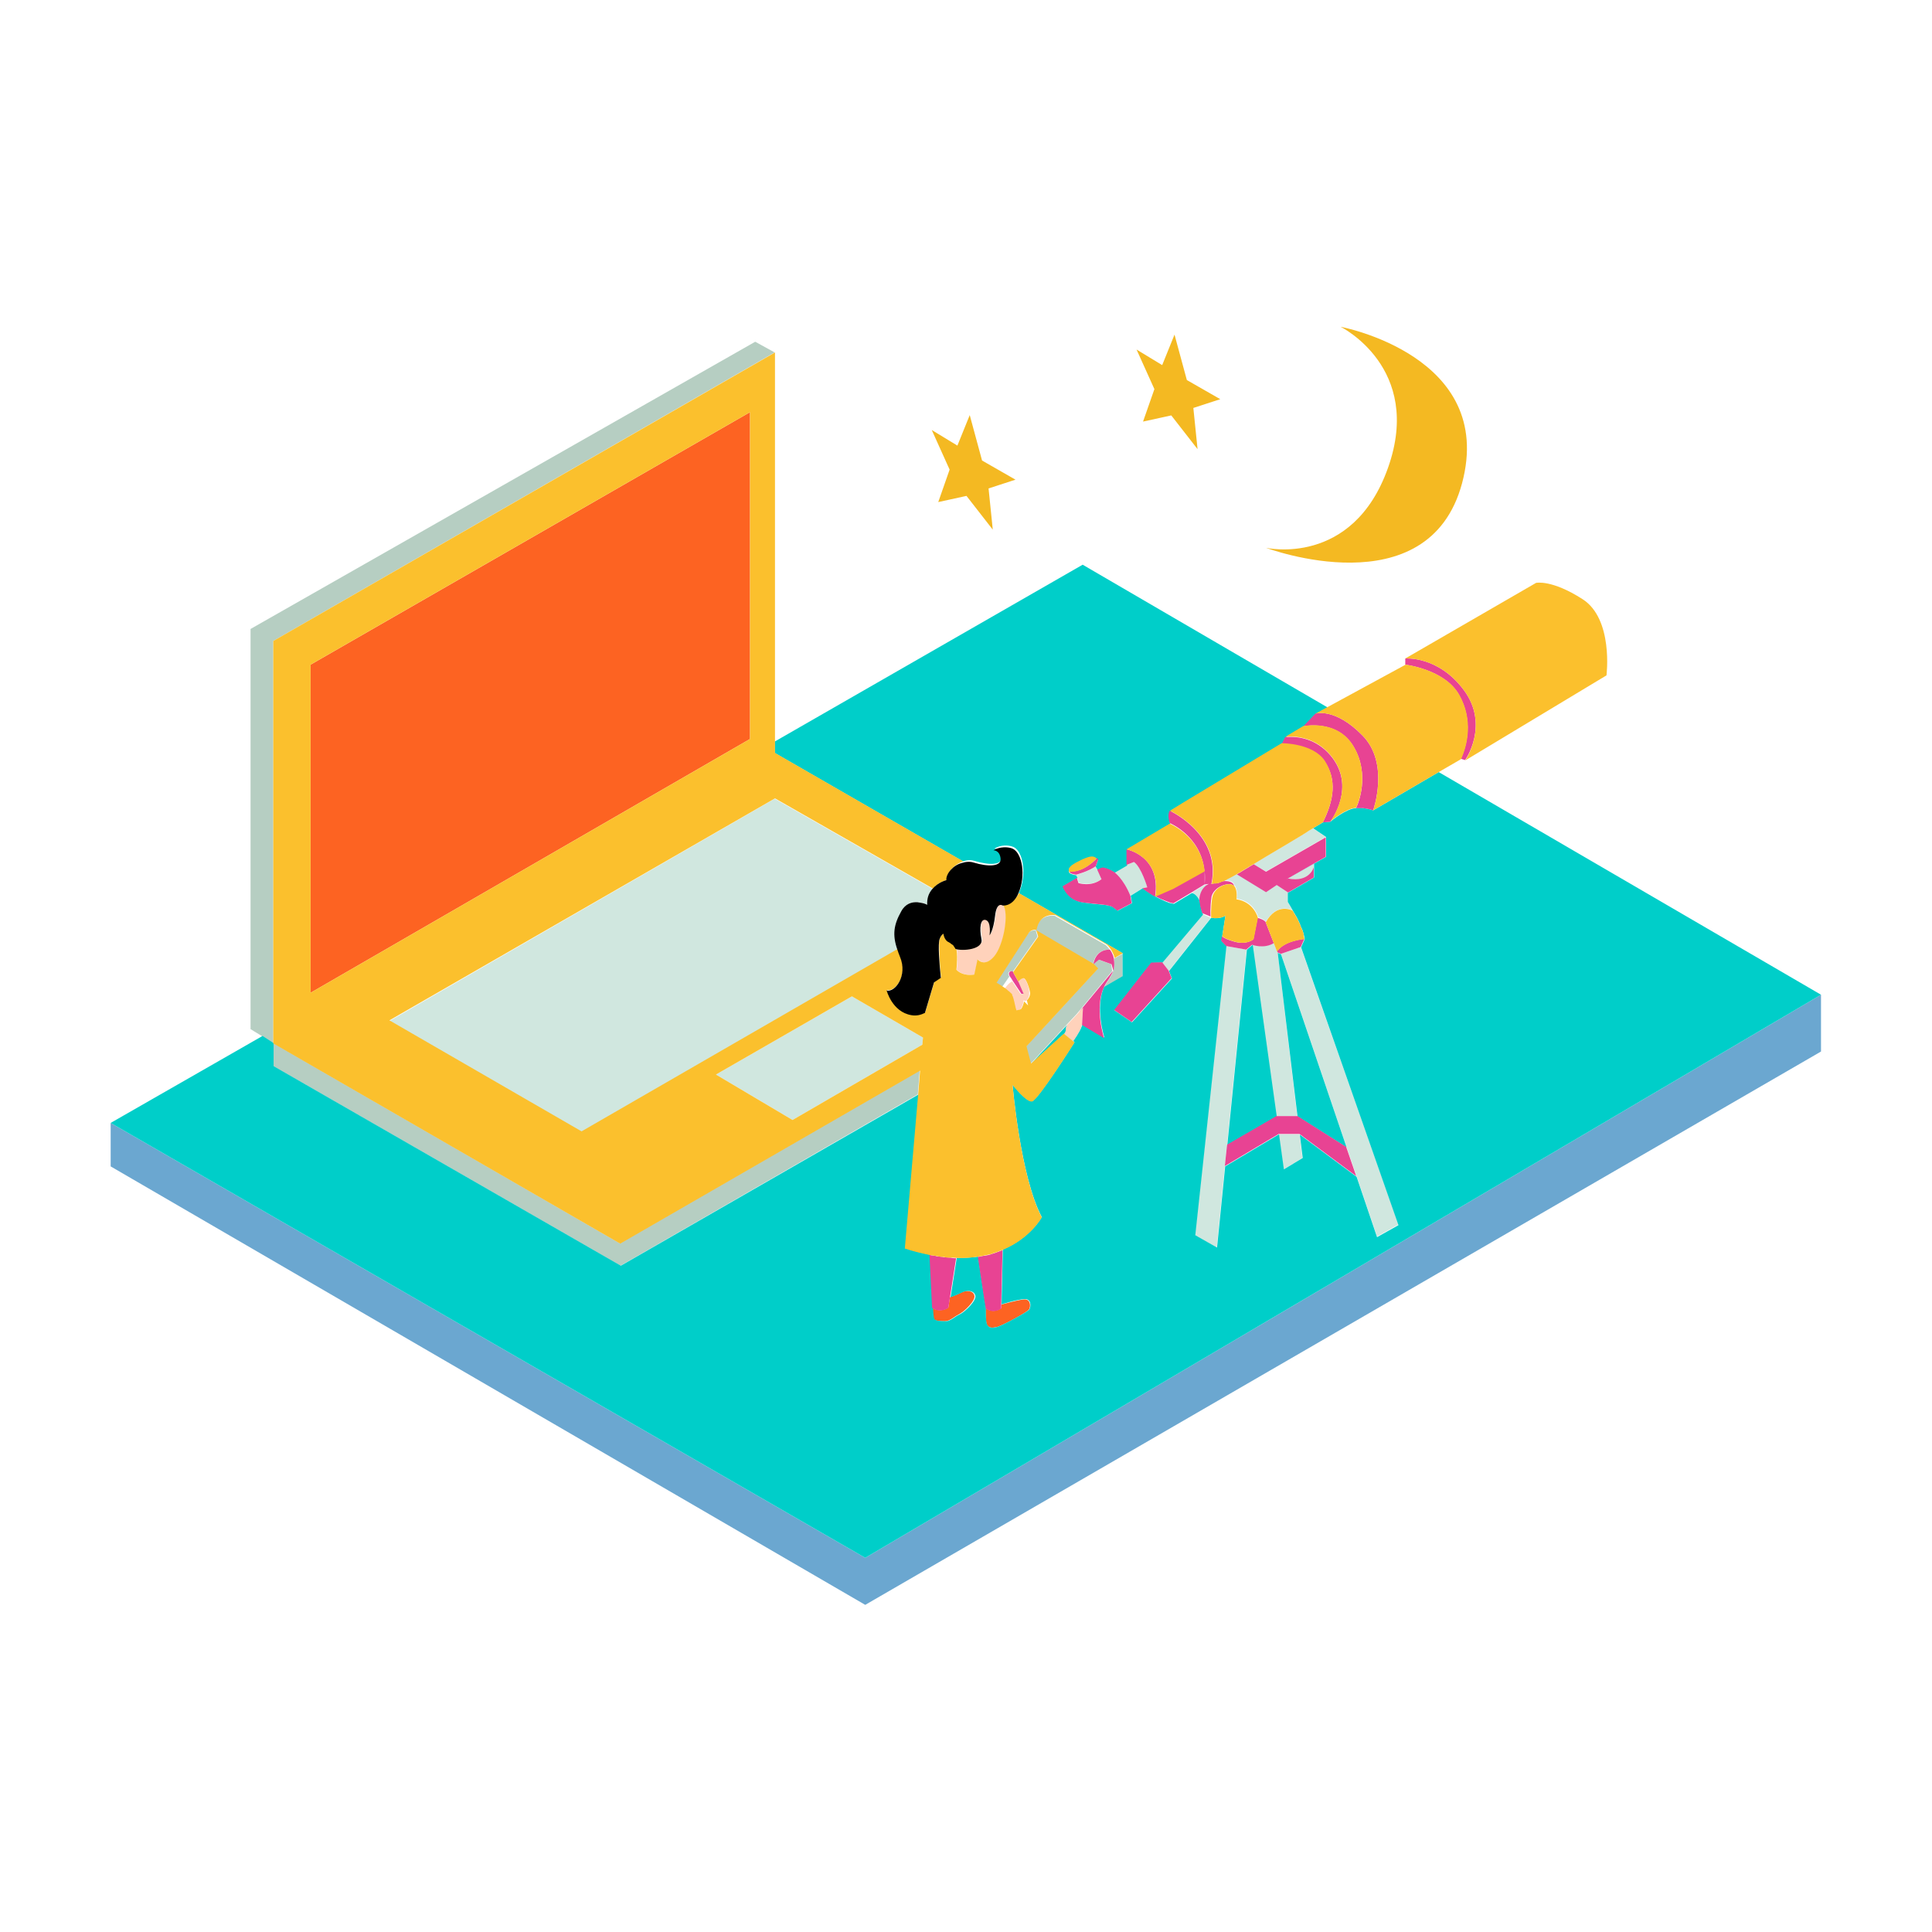 <svg version="1.1" id="color_x5F_1" xmlns="http://www.w3.org/2000/svg" xmlns:xlink="http://www.w3.org/1999/xlink" x="0px" y="0px" width="600px" height="600px" viewBox="0 0 600 600" enable-background="new 0 0 600 600" xml:space="preserve">
<polygon id="color_x5F_10" fill="#6BA7D0" points="268.705,483.79 34.369,348.732 34.369,362.237 268.705,498.404 565.53,326.559 
	565.53,308.92 "></polygon>
<path id="color_x5F_9" fill="#F4B922" d="M454.057,150.076c-10.482,39.005-60.877,20.057-60.877,20.057s26.911,6.148,37.897-24.895
	c10.985-31.043-14.716-43.743-14.716-43.743S464.64,110.465,454.057,150.076z M368.587,118.024l-3.83-14.11l-3.829,9.474
	l-7.963-4.838l5.544,12.296l-3.528,10.079l8.769-1.915l8.164,10.482l-1.31-12.8l8.365-2.721L368.587,118.024z M304.989,143.021
	l-3.83-14.111l-3.83,9.474l-7.962-4.838l5.543,12.296l-3.528,10.079l8.769-1.915l8.164,10.482l-1.311-12.8l8.365-2.722
	L304.989,143.021z"></path>
<path id="color_x5F_8" fill="#D0E7DF" d="M240.584,248.043l49.084,28.02c-0.101,0.202-0.302,0.302-0.403,0.504
	c-0.807,1.109-1.311,2.52-1.209,4.435c0,0-0.504-0.302-1.311-0.504c-0.202,0-0.302-0.101-0.504-0.101
	c-0.403-0.101-0.806-0.101-1.209-0.202c-1.713-0.101-3.729,0.403-5.04,2.822c-2.318,4.132-2.822,7.257-1.209,11.893l-98.169,56.644
	l-59.667-34.47L240.584,248.043z M222.342,333.714l23.786,14.11l40.316-23.383l0.202-2.217l-22.073-12.801L222.342,333.714z
	 M340.366,269.007c-2.52,1.814-6.249,2.721-6.249,2.721l0.403,0.806l0.504,1.613c0,0,4.031,1.311,7.156-1.209l-1.311-2.923
	L340.366,269.007z M407.996,269.41v-1.008l-7.963,4.536C406.786,274.248,407.996,269.41,407.996,269.41z M393.18,270.62
	l18.546-10.684l-4.032-2.721c-0.302,0.202-0.705,0.403-1.008,0.605c-0.101,0-0.101,0.101-0.201,0.101
	c-0.303,0.202-0.605,0.403-0.907,0.604c-0.101,0.101-0.202,0.101-0.303,0.202c-0.302,0.202-0.705,0.403-1.108,0.706
	c-0.101,0-0.101,0.101-0.201,0.101c-1.814,1.108-3.83,2.318-6.048,3.628l0,0c-2.923,1.713-5.946,3.527-8.769,5.241l0,0
	L393.18,270.62z M372.519,279.893L372.519,279.893c0,0-0.102-3.931,3.124-5.241h0.101c-0.604,0.101-1.008,0.101-1.31,0.101h-0.102
	l0,0h-0.101l0,0l-4.132,2.52C370.905,277.272,372.014,278.481,372.519,279.893z M375.643,274.651L375.643,274.651L375.643,274.651
	L375.643,274.651z M373.526,283.924l-12.599,14.917l2.016,2.722l13.103-16.53L373.526,283.924z M396.809,295.817l-0.202-0.403
	l-1.008-2.621c-3.023,1.915-6.753,0.504-6.753,0.504l7.459,53.318h6.551L396.809,295.817z M403.562,352.26h-6.451l1.513,10.885
	l5.846-3.527L403.562,352.26L403.562,352.26z M393.079,286.343c3.527-6.249,8.365-3.628,8.365-3.628
	c-0.907-1.613-1.512-2.621-1.512-2.621v-2.822l0.202-0.101l0,0l-3.528-2.318l0.807-0.504l-4.334,2.52l-9.071-5.543l0,0l0,0l0,0
	c-0.705,0.403-1.411,0.807-2.016,1.109l0,0c-0.303,0.202-0.604,0.302-0.807,0.403c0,0-0.101,0-0.101,0.101
	c-0.201,0.101-0.403,0.202-0.604,0.302c-0.101,0-0.101,0.101-0.201,0.101c-0.102,0-0.202,0.101-0.202,0.101l0,0h-0.101l0,0
	c1.612-0.101,2.923,0.202,3.326,1.209c0,0.101,0.101,0.202,0.101,0.302c1.108,1.209,0.705,4.133,0.705,4.133
	c5.443,0.806,6.652,5.745,6.652,5.745C392.979,285.638,393.079,286.343,393.079,286.343z M403.965,294.104l-6.148,2.116
	l20.359,59.969l3.124,9.072l6.351,18.746l6.651-3.729L403.965,294.104z M401.444,282.715L401.444,282.715
	C401.444,282.815,401.546,282.815,401.444,282.715C401.546,282.815,401.444,282.815,401.444,282.715z M352.158,267.697l-2.317,0.907
	l0,0l-3.83,2.217c0,0,2.822,2.016,5.039,7.358l3.729-2.318l1.512-0.302C356.291,275.559,354.577,269.31,352.158,267.697z
	 M371.107,383.605l6.753,3.83l9.272-92.525l-6.35-1.109L371.107,383.605z"></path>
<path id="color_x5F_7" fill="#B6CEC2" d="M84.865,199.06v124.979l-3.427-2.218l-3.628-2.217V195.33l156.728-89.199l6.047,3.326
	L84.865,199.06z M84.865,323.938L84.865,323.938L84.865,323.938v7.156l107.845,61.985l92.323-53.217l0.605-7.458l-93.13,53.721
	L84.865,323.938z M345.91,297.732c0.101,0.201,0.101,0.504,0.101,0.806l0,0c0.101,0.907,0,1.915-0.303,3.024l0,0l0,0l0,0
	c0,0.101,0,0.101-0.101,0.201l0,0c-0.101,0.201-0.101,0.403-0.202,0.605c0.102-0.202,0.202-0.404,0.202-0.605
	c-0.101,0.201-0.101,0.403-0.202,0.605c-0.101,0.201-0.201,0.402-0.302,0.604c0,0,0,0.102-0.101,0.102
	c-0.102,0.201-0.202,0.402-0.303,0.604c0,0.101-0.101,0.101-0.101,0.202c-0.202,0.201-0.303,0.504-0.504,0.705
	c-0.504,0.705-0.907,1.411-1.21,2.117l5.745-3.326v-7.156L345.91,297.732z M345.104,299.446l-3.931-1.411l-1.714,1.411l1.411,1.412
	l-22.274,24.189l0,0c0.807,3.124,1.411,5.342,1.411,5.342l11.188-12.096l3.124-3.326l0.505-0.604l10.582-12.8l0,0L345.104,299.446z
	 M344.6,294.91c-0.605-0.907-1.21-1.411-1.21-1.411l-15.823-9.071c0,0-4.939-0.907-5.947,4.535l17.84,10.482
	C339.459,299.446,339.963,294.81,344.6,294.91z M344.6,294.91L344.6,294.91L344.6,294.91L344.6,294.91L344.6,294.91z M319.1,290.072
	l-9.877,15.32l0,0l0,0c0.201,0.101,0.504,0.303,0.705,0.402c0,0,0.101,0,0.101,0.102c0.202,0.101,0.403,0.303,0.706,0.402
	l0.101,0.102c0.101,0.101,0.201,0.101,0.303,0.201l2.317-3.326c-0.201-0.303-0.402-0.705-0.302-1.108
	c0.201-0.604,1.008-0.706,1.31-0.302l7.762-10.987l-0.605-2.016C321.619,288.963,320.007,288.661,319.1,290.072z"></path>
<path id="color_x5F_6" fill="#FD6322" d="M96.456,206.417l136.469-78.414v101.495L96.456,308.314V206.417z M298.438,401.444
	c-1.512,0.807-3.427,1.411-3.427,1.411l-0.504,3.226c0,0-2.52,1.814-5.039,0c0,0,0.101,2.923,0.403,3.527s2.016,0.706,3.528,0.706
	s2.621-1.21,4.334-2.117c1.713-0.806,5.442-4.435,4.838-5.946C302.167,400.739,299.95,400.639,298.438,401.444z M317.991,403.562
	c-2.218,0.201-7.056,1.612-7.056,1.612v1.108c0,0-2.217,1.814-4.838,0v-0.302l0,0c0,0-0.101,4.435,0.403,5.442
	c0.604,1.008,1.512,1.008,3.023,0.705c1.512-0.302,9.676-4.636,10.079-5.543C320.107,405.778,320.107,403.359,317.991,403.562z"></path>
<path id="color_x5F_5" fill="#FFD2BB" d="M308.819,297.027c-3.024,3.528-5.141,0.907-5.141,0.907l-1.008,4.737
	c-3.427,0.504-5.04-1.008-5.442-1.411c-0.101-0.101-0.101-0.101-0.101-0.101s0.504-4.737,0-6.249
	c-0.101-0.202-0.101-0.403-0.202-0.504c2.217,0.706,8.77,0.202,8.063-3.125c-0.706-3.427-0.303-6.451,1.411-5.846
	c1.713,0.604,1.108,4.737,1.108,4.737s1.21-1.512,1.714-6.047c0.504-4.535,2.317-3.225,2.317-3.225
	C313.557,283.42,311.843,293.6,308.819,297.027z M334.521,314.967L334.521,314.967l-3.125,3.326
	c-0.302,0.504-0.504,0.907-0.504,1.411c0,0.706-0.604,1.311-0.604,1.311l2.923,2.419c0,0,2.016-2.621,2.621-4.535
	c0.101-0.202,0.101-0.504,0.201-0.706l0.303-5.342L334.521,314.967z M317.688,303.779c-0.907,0.202-1.512,1.008-1.512,1.109l0,0
	l1.512,3.83h-0.705l-2.621-3.932c-1.108,0.403-2.419,2.318-2.419,2.318l0,0c0.101,0,0.101,0.102,0.202,0.102l0.101,0.1
	c0.101,0.102,0.201,0.102,0.302,0.202l0.102,0.101c0.101,0.102,0.201,0.201,0.403,0.201l0.101,0.102
	c0.101,0.101,0.101,0.101,0.201,0.201l0,0l0,0c0,0,0.101,0,0.101,0.102c0.102,0,0.102,0.101,0.202,0.101l0.101,0.101l0.101,0.101
	c0,0,0,0,0.101,0.101c0.102,0.102,0.102,0.102,0.102,0.202c0,0,0.101,0.101,0.101,0.202l0,0v0.1c0,0.102,0.101,0.202,0.101,0.303
	l0,0c0,0.102,0,0.102,0.101,0.201c0,0.102,0.102,0.202,0.102,0.303c0,0.102,0.101,0.201,0.101,0.303
	c0,0.101,0.101,0.201,0.101,0.402c0,0.102,0.101,0.303,0.101,0.404c0,0.1,0.101,0.201,0.101,0.402s0.102,0.303,0.102,0.504
	c0,0.102,0.101,0.201,0.101,0.403c0.101,0.504,0.302,1.008,0.403,1.512l0,0l0,0c0.402-0.101,1.209-0.101,1.512-0.504
	c0.302-0.403,0.806-1.512,0.806-2.317l0,0c0-0.706,0.403,0,0.807-0.202l0,0c0.403-0.202,1.108-1.411,1.008-2.318
	C319.805,307.408,318.696,303.679,317.688,303.779z"></path>
<path id="color_x5F_4" fill="#00CEC9" d="M397.313,274.45l2.116-1.209l-6.45,3.729L397.313,274.45z M418.176,356.291l-20.359-59.97
	l-1.008-0.403l6.147,50.798L418.176,356.291z M446.8,239.778l-20.359,11.893l0,0c0,0-1.21-0.504-3.124-0.706
	c-0.605-0.101-1.411-0.101-2.218,0c-3.226,0.202-7.962,4.233-7.962,4.233l-2.318,0.201c0,0-1.109,0.706-3.024,1.814l4.032,2.721
	v6.148l-12.297,7.055l0.605-0.302l7.962-4.536v1.008v3.225l-7.962,4.637l-0.202,0.101v2.822c0,0,0.907,1.411,2.016,3.527
	c0,0,0,0.101,0.102,0.101c0.201,0.302,0.302,0.604,0.504,0.907c0,0,0,0.101,0.101,0.101c0.302,0.706,0.705,1.411,1.008,2.117
	c0,0.101,0.101,0.202,0.101,0.302c0.101,0.302,0.202,0.504,0.303,0.806c0.101,0.101,0.101,0.302,0.201,0.403
	c0.101,0.202,0.202,0.504,0.303,0.706c0,0.101,0.101,0.302,0.101,0.403c0.101,0.202,0.201,0.504,0.201,0.706
	c0,0.101,0.102,0.202,0.102,0.403c0.101,0.403,0.201,0.706,0.201,1.109l-1.108,2.52l30.236,86.276l-6.651,3.729l-6.351-18.746
	l-17.638-13.103l0.907,7.257l-5.846,3.527l-1.512-10.885l-16.731,9.979l0.705-6.652l15.32-8.87l-7.458-53.317l-1.814,1.512
	l-9.272,92.525l-6.753-3.83l9.676-89.804l-1.512-1.612l0.201-1.411l1.008-6.451c0,0-1.411,1.209-4.435,0.706l-13.103,16.53
	l0.907,2.318l-12.397,13.605l-5.442-3.729l11.49-14.715l3.427-0.101l12.599-14.917c0,0-0.604-1.209-0.807-3.125
	c0-0.202-0.101-0.403-0.101-0.504s-0.101-0.302-0.101-0.403l0,0c-0.504-1.411-1.613-2.621-2.52-2.621l-5.544,3.326
	c-0.504-0.101-0.907-0.202-1.411-0.302c-0.101,0-0.201,0-0.201-0.101c-0.403-0.101-0.907-0.303-1.311-0.504
	c-0.101,0-0.101,0-0.201-0.101c-3.629-1.512-6.552-3.83-6.552-3.83l-3.729,2.318l0.403,2.318l-4.435,2.318c0,0,0,0-1.311-1.008
	c-1.31-1.008-5.241-0.807-9.776-1.613s-5.846-4.938-5.846-4.938l4.435-2.621l-0.403-0.807c0,0-1.31-0.201-1.915-0.604l0,0l0,0
	c-0.101-0.101-0.201-0.202-0.302-0.302c-0.202-0.706-0.101-1.311,1.008-2.117s4.636-2.621,6.047-2.621
	c0.706,0,1.21,0.302,1.513,0.605l0,0c0.201,0.201,0.402,0.403,0.402,0.403l-0.705,1.915l0.705,1.209c0,0,0.807-0.604,1.714-0.706
	c0.201,0,0.504,0,0.907,0.202c0.201,0.101,0.403,0.101,0.604,0.202c0.101,0,0.201,0.101,0.303,0.101
	c0.907,0.403,1.713,0.907,1.713,0.907l0,0l3.83-2.217l0,0v-4.838l13.405-7.962c-0.807-2.621,0-3.83,0-3.83l3.931-2.419
	l30.741-18.545l1.108-2.217h0.101l5.543-3.326l3.729-3.931l3.729-2.016l-76.097-44.347l-95.649,54.93v3.527l58.458,33.664
	c1.209-0.403,2.52-0.504,3.729-0.101c4.334,1.311,8.567,1.411,8.265-1.31c-0.302-2.621-2.217-2.52-2.217-2.52
	s2.217-1.612,5.442-0.706c3.226,0.807,4.535,7.458,2.722,13.002c-0.202,0.605-0.403,1.109-0.605,1.512l32.253,18.646v7.156
	l-5.745,3.326c-2.923,6.552,0.101,15.724,0.101,15.724l-6.551-3.932l-0.303-0.201l0,0c0,0.303-0.101,0.504-0.201,0.705
	c-0.604,1.814-2.621,4.536-2.621,4.536l-2.923-2.419l3.326,2.721c0,0-11.389,18.041-13.203,18.344s-6.048-5.141-6.048-5.141
	s2.419,28.625,9.071,41.123c0,0-3.326,6.35-12.095,10.078l0,0l-0.403,17.034c0,0,4.838-1.512,7.056-1.612
	c2.218-0.202,2.116,2.217,1.612,3.124c-0.403,0.807-8.566,5.141-10.079,5.543c-1.512,0.303-2.419,0.403-3.023-0.705
	c-0.604-1.008-0.403-5.442-0.403-5.442l-0.503-3.024l-1.916-12.699l0,0c-2.016,0.303-4.233,0.403-6.652,0.403l-1.915,12.195
	c0,0,1.814-0.604,3.427-1.411c1.512-0.806,3.73-0.806,4.234,0.807c0.604,1.512-3.125,5.141-4.838,5.946
	c-1.713,0.807-2.822,2.117-4.334,2.117s-3.225-0.102-3.528-0.706c-0.302-0.604-0.403-3.527-0.403-3.527l-0.806-16.429l0,0
	c-2.419-0.504-5.04-1.109-7.761-2.016l4.132-47.774l-92.524,53.217L84.965,331.094v-7.156l0,0l-3.427-2.217l-47.169,27.012
	L268.705,483.79L565.53,308.92L446.8,239.778z M331.396,318.293l-11.188,12.096l10.18-9.273c0,0,0.605-0.604,0.605-1.311
	C330.892,319.2,331.094,318.797,331.396,318.293z"></path>
<path id="color_x5F_3" fill="#E84393" d="M335.024,314.362l10.583-12.8c-0.101,0.504-0.303,0.906-0.604,1.41
	c0,0,0,0.102-0.102,0.102c-0.101,0.201-0.201,0.402-0.302,0.604c0,0.101-0.101,0.101-0.101,0.202
	c-0.202,0.201-0.303,0.504-0.505,0.705c-0.504,0.705-0.906,1.411-1.209,2.117c-2.923,6.551,0.101,15.723,0.101,15.723l-6.551-3.931
	l-0.303-0.202l0,0l0.303-5.342L335.024,314.362z M346.011,298.539c0-0.302-0.102-0.605-0.102-0.907l0,0
	c-0.101-0.302-0.101-0.504-0.201-0.806l0,0c-0.101-0.202-0.201-0.504-0.303-0.706l0,0c-0.201-0.504-0.504-0.907-0.705-1.209l0,0
	c-4.637-0.101-5.141,4.536-5.141,4.536l1.714-1.411l3.931,1.411l0.604,2.117l0,0C346.011,300.454,346.111,299.446,346.011,298.539
	L346.011,298.539z M309.727,388.846c-0.102,0-0.202,0.102-0.202,0.102c-0.504,0.201-1.008,0.302-1.612,0.504
	c-0.101,0-0.202,0-0.202,0.101c-0.604,0.201-1.209,0.302-1.813,0.403c-0.102,0-0.102,0-0.202,0c-0.705,0.101-1.31,0.302-2.016,0.402
	l0,0l1.915,12.7l0.504,3.023l0,0v0.303c2.621,1.813,4.838,0,4.838,0v-1.109l0.403-17.033l0,0
	C310.835,388.443,310.23,388.645,309.727,388.846z M316.277,304.889c-0.907-1.512-1.612-2.924-1.612-2.924s0,0,0-0.1
	c-0.303-0.404-1.108-0.303-1.311,0.302c-0.101,0.403,0.101,0.806,0.303,1.108c0.101,0.201,0.302,0.403,0.302,0.403l0.605,1.008
	l2.62,3.931h0.706L316.277,304.889C316.177,304.889,316.277,304.889,316.277,304.889z M411.423,236.553
	c3.729,5.543,2.923,11.792-0.604,18.847l2.318-0.201c0,0,8.365-10.885,0-20.662c-4.334-5.04-9.777-5.946-13.909-5.644h-0.101
	l-1.109,2.217C398.018,231.11,407.693,231.01,411.423,236.553z M396.506,274.853l3.527,2.318l0,0l7.963-4.637v-3.225
	c0,0-1.21,4.838-7.963,3.528l-0.604,0.302l12.297-7.055v-6.047l-18.546,10.684l-3.83-2.318l0,0
	c-0.504,0.303-0.907,0.504-1.411,0.807c0,0-0.101,0-0.101,0.101c-0.403,0.202-0.806,0.504-1.209,0.706
	c-0.202,0.101-0.303,0.202-0.504,0.302c-0.303,0.202-0.504,0.303-0.807,0.504c-0.403,0.202-0.807,0.504-1.209,0.706l0,0l0,0
	l9.07,5.543L396.506,274.853z M294.91,390.56c-0.504,0-1.008-0.101-1.512-0.101c-0.202,0-0.403,0-0.605-0.102
	c-0.604-0.101-1.108-0.101-1.713-0.201c-0.101,0-0.302,0-0.403-0.101c-0.604-0.101-1.31-0.202-2.016-0.303l0,0l0.806,16.429
	c2.52,1.814,5.04,0,5.04,0l0.504-3.226l1.915-12.195c-0.403,0-0.806,0-1.31-0.101C295.414,390.56,295.212,390.56,294.91,390.56z
	 M345.708,281.808c1.311,1.008,1.311,1.008,1.311,1.008l4.435-2.318l-0.403-2.318c-2.218-5.443-5.039-7.358-5.039-7.358l0,0
	c0,0-0.807-0.504-1.714-0.907c-0.101,0-0.201-0.101-0.303-0.101c-0.201-0.101-0.402-0.202-0.604-0.202
	c-0.403-0.101-0.705-0.202-0.907-0.202c-0.806,0.101-1.713,0.706-1.713,0.706l1.311,2.923c-3.226,2.52-7.156,1.209-7.156,1.209
	l-0.504-1.613l-4.436,2.621c0,0,1.311,4.132,5.847,4.938C340.467,280.9,344.397,280.8,345.708,281.808z M332.303,271.023
	L332.303,271.023c0.605,0.504,1.915,0.605,1.915,0.605s3.729-0.907,6.249-2.722l-0.101-0.101l0.706-1.915
	c0,0-0.102-0.202-0.403-0.403l0,0c0,0-3.931,4.536-8.567,4.133L332.303,271.023L332.303,271.023z M396.606,295.414l0.202,0.403
	l1.008,0.403l6.148-2.116l1.108-2.52C405.073,291.584,398.925,292.088,396.606,295.414z M408.5,221.636l-3.729,3.931
	c0,0,10.482-2.318,15.622,6.35c5.141,8.668,1.411,17.84,0.706,19.049c0.807,0,1.512,0,2.218,0c1.915,0.202,3.124,0.706,3.124,0.706
	l0,0c0,0,5.241-14.614-3.326-23.282C414.547,219.62,408.5,221.636,408.5,221.636z M454.661,214.379
	c-7.962-10.785-18.242-9.877-18.242-9.877v1.915c0,0,12.095,1.411,16.63,9.272c4.535,7.962,2.52,15.824,0.604,19.957l1.311,0.403
	C455.064,236.15,462.624,225.164,454.661,214.379z M402.956,346.615h-6.551l-15.32,8.869l-0.705,6.652l16.73-9.979h6.451l0,0
	l17.638,13.104l-3.124-9.072L402.956,346.615z M349.841,263.766v4.838l2.317-0.907c2.318,1.613,4.133,7.862,4.133,7.862
	l-1.512,0.302c0,0,1.612,1.31,3.931,2.621C360.726,265.782,349.841,263.766,349.841,263.766z M387.032,294.91l1.813-1.512
	c0,0,3.629,1.411,6.753-0.504l-2.52-6.451c0,0-0.101-0.706-2.52-1.411l-1.311,6.652c0,0-1.915,1.814-5.745,0.806
	c-2.217-0.604-3.427-1.209-4.031-1.713l-0.202,1.411l1.513,1.612L387.032,294.91z M360.928,298.841l-3.428,0.101l-11.489,14.715
	l5.442,3.729l12.397-13.607l-0.907-2.318L360.928,298.841z M382.899,274.853c0.201,0.101,0.303,0.202,0.403,0.302
	c0-0.101,0-0.202-0.101-0.302c-0.403-1.008-1.714-1.31-3.326-1.209l0,0c-0.202,0.101-0.303,0.202-0.504,0.202c0,0,0,0-0.102,0l0,0
	c-0.101,0.101-0.201,0.101-0.402,0.202h-0.102l0,0c-0.101,0-0.101,0.101-0.201,0.101s-0.201,0.101-0.303,0.101
	c-0.302,0.101-0.604,0.101-0.907,0.101c-0.101,0-0.201,0-0.302,0c-0.202,0-0.303,0.101-0.504,0.101c-0.101,0-0.202,0-0.303,0
	s-0.201,0-0.302,0c-0.102,0-0.102,0-0.202,0c0.202,0,0.303,0,0.504-0.101c3.024-15.32-13.002-22.577-13.002-22.577
	s-0.806,1.209,0,3.83c0,0,9.676,3.931,10.785,14.816l-9.777,5.442l-5.543,2.419c0.807,0.403,1.714,0.907,2.62,1.209
	c0.102,0,0.102,0,0.202,0.101c0.403,0.202,0.907,0.302,1.311,0.504c0.101,0,0.201,0,0.201,0.101
	c0.504,0.101,0.907,0.302,1.411,0.302l5.543-3.326l4.133-2.52c0,0,0-3.225,0-4.031c0.101,1.209,0.101,2.62,0,4.031l0,0
	c0,0,0,0,0.101,0l0,0c0.202,0,0.807-0.101,1.512-0.202h-0.101l0,0h-0.101c-3.125,1.311-3.125,5.141-3.125,5.141l0,0l0,0
	c0.102,0.101,0.102,0.302,0.102,0.403c0,0.202,0.101,0.403,0.101,0.504c0.201,1.814,0.806,3.125,0.806,3.125l2.521,1.008
	c0,0-0.202-2.621,0.302-6.148C376.953,275.458,381.186,273.946,382.899,274.853z"></path>
<path id="color_x5F_2" fill="#FBC02D" d="M311.439,280.9c2.016,2.52,0.303,12.599-2.721,16.126s-5.141,0.907-5.141,0.907
	l-1.008,4.737c-3.427,0.504-5.04-1.008-5.443-1.411c-0.101-0.101-0.101-0.101-0.101-0.101s0.604-5.543-0.202-6.753
	c0,0-0.403-1.311-2.117-2.117c0,0-1.411-0.706-1.613-2.621c0,0-1.31,1.209-1.411,2.722c0,0,0,6.954,0.604,11.086l0,0l0,0
	l-2.117,1.412l-2.822,9.474c-1.209,0.706-2.621,1.009-4.233,0.706c-5.846-1.008-7.66-7.66-7.66-7.66
	c2.52,0.807,6.652-4.535,4.132-10.482c-0.302-0.806-0.604-1.512-0.806-2.217l-98.169,56.644l-59.667-34.47l119.738-68.94
	l49.084,28.02c1.713-2.016,4.334-2.722,4.334-2.722c-0.303-2.016,2.116-4.737,5.039-5.745l-58.458-33.664v-3.527V109.458
	L84.865,199.06v124.979l0,0l107.744,62.188l93.129-53.721l-0.604,7.458l-4.133,47.774c2.722,0.907,5.342,1.512,7.761,2.016
	c0.706,0.101,1.31,0.202,2.016,0.303c0.101,0,0.302,0,0.403,0.101c0.604,0.101,1.108,0.201,1.713,0.201c0.201,0,0.403,0,0.604,0.102
	c0.504,0.101,1.008,0.101,1.512,0.101c0.303,0,0.504,0,0.807,0c0.403,0,0.806,0.101,1.31,0.101c2.419,0.102,4.636-0.101,6.652-0.403
	c0.706-0.101,1.411-0.201,2.016-0.403c0.102,0,0.102,0,0.202,0c0.604-0.101,1.209-0.302,1.814-0.402c0.101,0,0.201,0,0.201-0.102
	c0.504-0.201,1.108-0.302,1.612-0.504c0.102,0,0.202-0.101,0.202-0.101c0.604-0.202,1.108-0.403,1.612-0.604
	c8.668-3.629,12.095-10.079,12.095-10.079c-6.652-12.498-9.071-41.122-9.071-41.122s4.233,5.442,6.048,5.141
	c1.814-0.303,13.203-18.344,13.203-18.344l-3.326-2.722l-10.18,9.272c0,0-0.604-2.318-1.411-5.342l0,0l22.275-24.189l-1.411-1.411
	l-17.84-10.482l0.604,2.016l-7.761,10.987c0,0,0,0,0,0.1c0,0,0.807,1.412,1.612,2.924c0-0.102,0.605-0.907,1.512-1.109
	c0.907-0.201,2.017,3.527,2.117,4.536c0.101,0.907-0.605,2.116-1.008,2.317c0.201,0.807,0.402,1.613,0.402,1.613l-1.31-1.311
	c0,0.705-0.504,1.915-0.807,2.318c-0.302,0.403-1.209,0.403-1.512,0.504l0,0l0,0c-0.201-0.504-0.303-1.008-0.403-1.512
	c0-0.102-0.101-0.303-0.101-0.403c0-0.202-0.101-0.302-0.101-0.504c0-0.101-0.101-0.302-0.101-0.403
	c0-0.101-0.102-0.303-0.102-0.402c0-0.102-0.101-0.202-0.101-0.404c0-0.1-0.101-0.201-0.101-0.302s-0.101-0.202-0.101-0.302
	c0-0.102,0-0.102-0.102-0.202l0,0c0-0.101-0.101-0.202-0.101-0.202v-0.101c0,0,0,0,0-0.101s-0.101-0.201-0.101-0.201
	c0-0.102-0.101-0.202-0.201-0.202c0,0,0,0-0.102-0.101c0,0,0,0-0.101-0.101s-0.101-0.101-0.201-0.202l0,0c0,0-0.101,0-0.101-0.101
	l-0.102-0.101c-0.101-0.102-0.201-0.102-0.302-0.201c-0.101-0.102-0.101-0.102-0.202-0.202l0,0c-0.101,0-0.101-0.101-0.201-0.202
	c-0.101-0.1-0.202-0.1-0.303-0.201l-0.101-0.101c-0.303-0.202-0.604-0.403-0.907-0.604c-0.101-0.102-0.201-0.102-0.302-0.202
	l-0.102-0.101c-0.201-0.101-0.403-0.303-0.705-0.403c0,0-0.101,0-0.101-0.101c-0.202-0.101-0.504-0.303-0.706-0.403l0,0l0,0
	l9.878-15.32c0.806-1.411,2.52-1.109,2.52-1.109c1.008-5.543,5.946-4.535,5.946-4.535l15.824,9.071c0,0,1.108,0.907,1.915,2.621l0,0
	c0.101,0.202,0.201,0.504,0.302,0.706l0,0c0.102,0.202,0.202,0.504,0.202,0.806l0,0v0.101l2.62-1.512l-32.252-18.646
	C314.262,281.404,311.439,280.9,311.439,280.9z M96.456,206.417l136.469-78.414v101.495L96.456,308.314V206.417z M286.444,324.441
	l-40.316,23.383l-23.786-14.11l42.23-24.29l22.073,12.801L286.444,324.441z M332.001,270.721c-0.202-0.706-0.101-1.311,1.008-2.117
	s4.636-2.621,6.047-2.621c0.706,0,1.21,0.303,1.512,0.605C340.567,266.588,336.637,271.124,332.001,270.721l0.302,0.302
	C332.102,271.023,332.001,270.922,332.001,270.721z M404.871,290.576c0.102,0.403,0.202,0.706,0.202,1.109
	c0,0-6.148,0.403-8.467,3.83l-3.527-9.071c3.527-6.35,8.365-3.628,8.365-3.628c0.202,0.302,0.303,0.604,0.504,0.907
	c0,0,0,0.101,0.102,0.101c0.201,0.302,0.302,0.605,0.504,0.907c0,0,0,0.101,0.101,0.101c0.303,0.706,0.705,1.411,1.008,2.117
	c0,0.101,0.101,0.202,0.101,0.302c0.101,0.302,0.202,0.504,0.303,0.807c0.101,0.101,0.101,0.302,0.201,0.403
	c0.101,0.202,0.202,0.504,0.303,0.706c0,0.101,0.101,0.302,0.101,0.403c0.101,0.202,0.201,0.504,0.201,0.706
	C404.771,290.375,404.871,290.476,404.871,290.576z M374.131,270.62l-9.776,5.442l-5.544,2.419
	c1.915-12.599-8.97-14.715-8.97-14.715l13.404-7.962C363.245,255.804,372.921,259.634,374.131,270.62z M498.908,209.743
	l-43.844,26.407c0,0,7.56-10.986-0.403-21.771c-7.962-10.785-18.242-9.877-18.242-9.877l40.618-23.484c0,0,4.838-1.109,14.412,5.04
	C501.126,192.206,498.908,209.743,498.908,209.743z M420.394,231.816c5.14,8.668,1.41,17.84,0.705,19.049
	c-3.226,0.202-7.962,4.233-7.962,4.233s8.365-10.885,0-20.662c-4.334-5.04-9.777-5.947-13.909-5.645l5.543-3.326
	C404.771,225.567,415.354,223.148,420.394,231.816z M453.755,235.747l-6.955,4.032l-20.359,11.893c0,0,5.241-14.614-3.326-23.282
	c-8.567-8.769-14.614-6.753-14.614-6.753l3.729-2.016l24.29-13.203c0,0,12.095,1.411,16.63,9.272
	C457.686,223.652,455.67,231.514,453.755,235.747z M390.66,285.033l-1.311,6.652c0,0-1.915,1.814-5.745,0.806
	c-2.217-0.605-3.427-1.209-4.031-1.713l1.008-6.451c0,0-1.411,1.209-4.435,0.706c0,0-0.201-2.621,0.303-6.148
	c0.504-3.427,4.838-4.939,6.45-4.032c0.201,0.101,0.303,0.202,0.403,0.302c1.108,1.209,0.705,4.132,0.705,4.132
	C389.451,280.094,390.66,285.033,390.66,285.033z M410.818,255.4c0,0-1.109,0.706-3.024,1.814c-0.302,0.202-0.705,0.403-1.008,0.605
	c-0.101,0-0.101,0.101-0.201,0.101c-0.303,0.202-0.604,0.403-0.907,0.604c-0.101,0.101-0.201,0.101-0.303,0.202
	c-0.302,0.202-0.705,0.403-1.108,0.706c-0.101,0-0.101,0.101-0.201,0.101c-1.814,1.108-3.83,2.318-6.048,3.628l0,0
	c-2.923,1.713-5.946,3.527-8.769,5.241c-0.504,0.303-0.907,0.504-1.411,0.807c0,0-0.101,0-0.101,0.101
	c-0.403,0.202-0.807,0.504-1.21,0.706c-0.201,0.101-0.302,0.202-0.504,0.302c-0.302,0.202-0.504,0.303-0.806,0.504
	c-0.403,0.202-0.807,0.504-1.21,0.706c-0.705,0.403-1.411,0.807-2.016,1.109l0,0c-0.303,0.202-0.604,0.302-0.807,0.403
	c0,0-0.101,0-0.101,0.101c-0.201,0.101-0.403,0.202-0.604,0.302c-0.101,0-0.101,0.101-0.201,0.101c-0.102,0-0.202,0.101-0.202,0.101
	l0,0h-0.101l0,0c-0.202,0.101-0.303,0.202-0.504,0.202c0,0,0,0-0.101,0l0,0c-0.102,0.101-0.202,0.101-0.403,0.202h-0.101l0,0
	c-0.102,0-0.102,0.101-0.202,0.101s-0.201,0.101-0.302,0.101c-0.303,0.101-0.605,0.101-0.907,0.101c-0.102,0-0.202,0-0.303,0
	c-0.201,0-0.303,0.101-0.504,0.101c-0.101,0-0.201,0-0.303,0c-0.101,0-0.201,0-0.302,0s-0.101,0-0.202,0
	c0.202,0,0.303,0,0.504-0.101c3.024-15.32-13.002-22.577-13.002-22.577l3.932-2.419l30.74-18.545c0,0,9.676-0.101,13.405,5.443
	C415.152,242.097,414.346,248.345,410.818,255.4z"></path>
<path id="color_x5F_1_1_" d="M293.902,273.341c0,0-2.52,0.604-4.334,2.721c-0.101,0.202-0.302,0.302-0.403,0.504
	c-0.806,1.109-1.31,2.52-1.209,4.435c0,0-0.504-0.302-1.31-0.504c-0.202,0-0.302-0.101-0.504-0.101
	c-0.403-0.101-0.807-0.101-1.209-0.202c-1.713-0.101-3.729,0.403-5.04,2.822c-2.318,4.132-2.822,7.257-1.209,11.893
	c0.202,0.706,0.504,1.411,0.806,2.217c2.52,5.947-1.612,11.187-4.132,10.482c0,0,1.713,6.652,7.66,7.66
	c1.612,0.303,3.023-0.101,4.233-0.705l2.822-9.475l2.117-1.411l0,0c-0.504-4.636-0.907-10.583-0.403-11.994
	c0.504-1.411,1.209-1.713,1.209-1.713s0.101,1.411,1.109,2.318c0.101,0.101,0.302,0.202,0.504,0.302
	c0.202,0.101,0.302,0.202,0.504,0.303l0.101,0.101c0.101,0.101,0.202,0.101,0.302,0.202l0.101,0.101
	c0.101,0,0.101,0.101,0.202,0.101l0.101,0.101c0.101,0,0.101,0.101,0.101,0.101l0.101,0.101c0,0.101,0.101,0.101,0.101,0.202
	l0.101,0.101c0,0.101,0.101,0.101,0.101,0.202c0,0,0,0.101,0.101,0.101c0.101,0.101,0.101,0.201,0.202,0.403l0,0l0,0
	c2.217,0.706,8.769,0.202,8.063-3.125c-0.705-3.427-0.302-6.45,1.411-5.846c1.714,0.605,1.109,4.737,1.109,4.737
	s1.209-1.512,1.713-6.047c0.504-4.536,2.318-3.226,2.318-3.226s2.822,0.504,4.737-3.326c0.201-0.504,0.403-1.008,0.604-1.512
	c1.915-5.543,0.504-12.195-2.722-13.001c-3.225-0.807-5.442,0.705-5.442,0.705s1.915-0.101,2.218,2.52
	c0.302,2.621-3.931,2.621-8.266,1.31c-1.209-0.403-2.519-0.302-3.729,0.101C296.12,268.604,293.701,271.325,293.902,273.341z"></path>
</svg>
